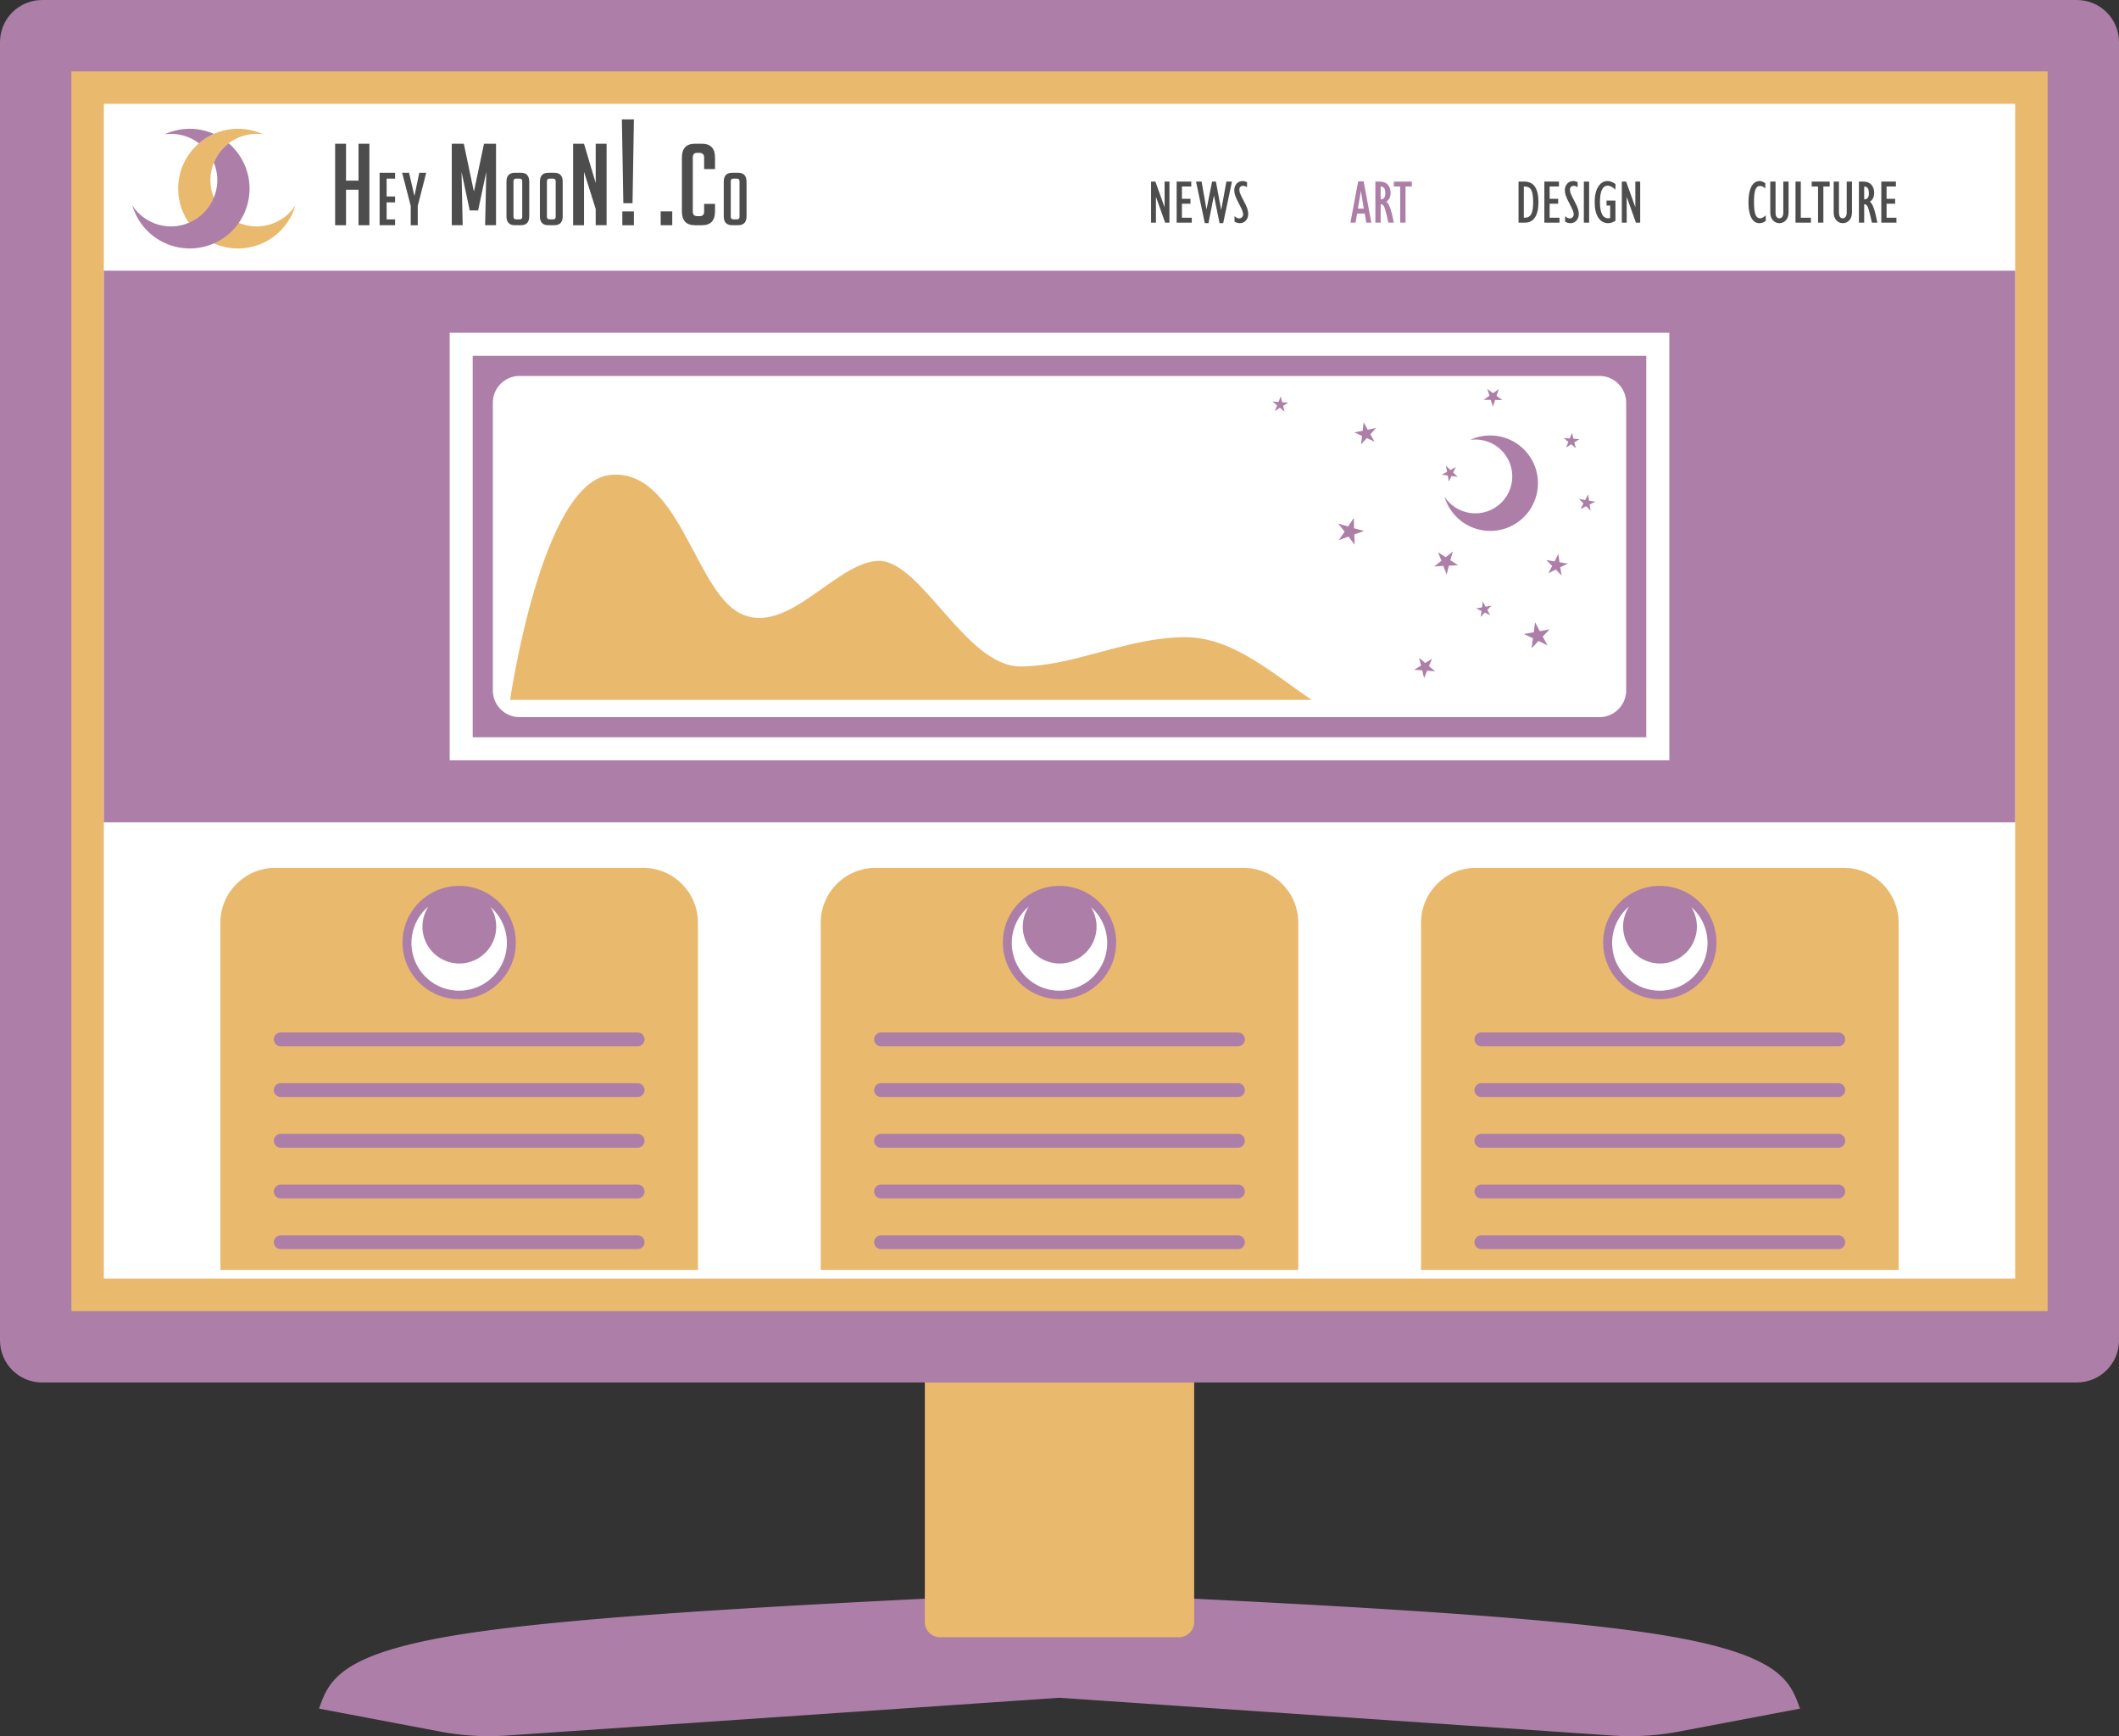 <?xml version="1.0" encoding="UTF-8" standalone="no"?>
<!-- Created with Inkscape (http://www.inkscape.org/) -->

<svg
   width="184.077mm"
   height="150.809mm"
   viewBox="0 0 184.077 150.809"
   version="1.1"
   id="svg1077"
   inkscape:version="1.1.1 (3bf5ae0d25, 2021-09-20)"
   sodipodi:docname="webdesign-icon.svg"
   xmlns:inkscape="http://www.inkscape.org/namespaces/inkscape"
   xmlns:sodipodi="http://sodipodi.sourceforge.net/DTD/sodipodi-0.dtd"
   xmlns:xlink="http://www.w3.org/1999/xlink"
   xmlns="http://www.w3.org/2000/svg"
   xmlns:svg="http://www.w3.org/2000/svg">
  <rect x="0" y="0" width="184.077" height="150.809" fill="#333333" stroke="none"/>
  <sodipodi:namedview
     id="namedview1079"
     pagecolor="#ffffff"
     bordercolor="#999999"
     borderopacity="1"
     inkscape:pageshadow="0"
     inkscape:pageopacity="0"
     inkscape:pagecheckerboard="0"
     inkscape:document-units="mm"
     showgrid="false"
     fit-margin-top="0"
     fit-margin-left="0"
     fit-margin-right="0"
     fit-margin-bottom="0"
     inkscape:zoom="0.66368547"
     inkscape:cx="787.27052"
     inkscape:cy="416.61301"
     inkscape:window-width="1920"
     inkscape:window-height="1002"
     inkscape:window-x="1912"
     inkscape:window-y="-8"
     inkscape:window-maximized="1"
     inkscape:current-layer="layer1" />
  <defs
     id="defs1074">
    <inkscape:path-effect
       effect="bspline"
       id="path-effect25499"
       is_visible="true"
       lpeversion="1"
       weight="33.333"
       steps="2"
       helper_size="0"
       apply_no_weight="true"
       apply_with_weight="true"
       only_selected="false" />
    <inkscape:path-effect
       effect="bspline"
       id="path-effect27298"
       is_visible="true"
       lpeversion="1"
       weight="33.333"
       steps="2"
       helper_size="0"
       apply_no_weight="true"
       apply_with_weight="true"
       only_selected="false" />
    <inkscape:path-effect
       effect="bspline"
       id="path-effect27304"
       is_visible="true"
       lpeversion="1"
       weight="33.333"
       steps="2"
       helper_size="0"
       apply_no_weight="true"
       apply_with_weight="true"
       only_selected="false" />
    <inkscape:path-effect
       effect="bspline"
       id="path-effect27310"
       is_visible="true"
       lpeversion="1"
       weight="33.333"
       steps="2"
       helper_size="0"
       apply_no_weight="true"
       apply_with_weight="true"
       only_selected="false" />
    <inkscape:path-effect
       effect="bspline"
       id="path-effect27316"
       is_visible="true"
       lpeversion="1"
       weight="33.333"
       steps="2"
       helper_size="0"
       apply_no_weight="true"
       apply_with_weight="true"
       only_selected="false" />
    <inkscape:path-effect
       effect="bspline"
       id="path-effect27425"
       is_visible="true"
       lpeversion="1"
       weight="33.333"
       steps="2"
       helper_size="0"
       apply_no_weight="true"
       apply_with_weight="true"
       only_selected="false" />
    <inkscape:path-effect
       effect="bspline"
       id="path-effect27429"
       is_visible="true"
       lpeversion="1"
       weight="33.333"
       steps="2"
       helper_size="0"
       apply_no_weight="true"
       apply_with_weight="true"
       only_selected="false" />
    <inkscape:path-effect
       effect="bspline"
       id="path-effect27433"
       is_visible="true"
       lpeversion="1"
       weight="33.333"
       steps="2"
       helper_size="0"
       apply_no_weight="true"
       apply_with_weight="true"
       only_selected="false" />
    <inkscape:path-effect
       effect="bspline"
       id="path-effect27437"
       is_visible="true"
       lpeversion="1"
       weight="33.333"
       steps="2"
       helper_size="0"
       apply_no_weight="true"
       apply_with_weight="true"
       only_selected="false" />
    <inkscape:path-effect
       effect="bspline"
       id="path-effect27441"
       is_visible="true"
       lpeversion="1"
       weight="33.333"
       steps="2"
       helper_size="0"
       apply_no_weight="true"
       apply_with_weight="true"
       only_selected="false" />
    <inkscape:path-effect
       effect="bspline"
       id="path-effect27457"
       is_visible="true"
       lpeversion="1"
       weight="33.333"
       steps="2"
       helper_size="0"
       apply_no_weight="true"
       apply_with_weight="true"
       only_selected="false" />
    <inkscape:path-effect
       effect="bspline"
       id="path-effect27461"
       is_visible="true"
       lpeversion="1"
       weight="33.333"
       steps="2"
       helper_size="0"
       apply_no_weight="true"
       apply_with_weight="true"
       only_selected="false" />
    <inkscape:path-effect
       effect="bspline"
       id="path-effect27465"
       is_visible="true"
       lpeversion="1"
       weight="33.333"
       steps="2"
       helper_size="0"
       apply_no_weight="true"
       apply_with_weight="true"
       only_selected="false" />
    <inkscape:path-effect
       effect="bspline"
       id="path-effect27469"
       is_visible="true"
       lpeversion="1"
       weight="33.333"
       steps="2"
       helper_size="0"
       apply_no_weight="true"
       apply_with_weight="true"
       only_selected="false" />
    <inkscape:path-effect
       effect="bspline"
       id="path-effect27473"
       is_visible="true"
       lpeversion="1"
       weight="33.333"
       steps="2"
       helper_size="0"
       apply_no_weight="true"
       apply_with_weight="true"
       only_selected="false" />
  </defs>
  <g
     inkscape:label="Ebene 1"
     inkscape:groupmode="layer"
     id="layer1"
     transform="translate(103.201,-38.213)">
    <g
       id="g100556"
       inkscape:label="anything else"
       transform="translate(35.491,-86.101)">
      <g
         id="g100467">
        <path
           id="path1442"
           style="vector-effect:non-scaling-stroke;fill:#ad7fa8;fill-opacity:1;fill-rule:evenodd;stroke:none;stroke-width:0.001;-inkscape-stroke:hairline;paint-order:stroke fill markers"
           d="m -47.447,262.584 0.001,0.075 c -20.324,0.962 -40.409,1.94 -50.987,3.589 -10.853,1.691 -11.699,4.088 -12.544,6.484 l 10.53,1.995 a 22.663,22.663 3.41 0 0 5.763,0.343 l 48.03,-3.281 48.03,3.281 a 22.663,22.663 176.59 0 0 5.763,-0.343 l 10.53,-1.995 c -0.846,-2.396 -1.691,-4.792 -12.544,-6.484 -10.577,-1.648 -30.663,-2.627 -50.987,-3.589 l 0.001,-0.075 c -0.265,0.013 -0.529,0.025 -0.794,0.038 -0.265,-0.013 -0.529,-0.025 -0.794,-0.038 z" />
        <rect
           style="font-variation-settings:normal;opacity:1;vector-effect:none;fill:none;fill-opacity:1;fill-rule:evenodd;stroke:none;stroke-width:0.5;stroke-linecap:butt;stroke-linejoin:miter;stroke-miterlimit:4;stroke-dasharray:none;stroke-dashoffset:0;stroke-opacity:1;stop-color:#000000;stop-opacity:1"
           id="rect873"
           width="184.077"
           height="120.087"
           x="-138.692"
           y="124.315"
           ry="3.665" />
        <path
           style="font-variation-settings:normal;opacity:1;vector-effect:none;fill:none;fill-opacity:1;fill-rule:evenodd;stroke:none;stroke-width:0.5;stroke-linecap:butt;stroke-linejoin:miter;stroke-miterlimit:4;stroke-dasharray:none;stroke-dashoffset:0;stroke-opacity:1;stop-color:#000000;stop-opacity:1"
           sodipodi:type="inkscape:offset"
           inkscape:radius="0"
           inkscape:original="M -135.02734 124.31445 C -137.05754 124.31445 -138.69141 125.95027 -138.69141 127.98047 L -138.69141 240.73633 C -138.69141 242.76652 -137.05754 244.40234 -135.02734 244.40234 L 41.720703 244.40234 C 43.7509 244.40234 45.384766 242.76652 45.384766 240.73633 L 45.384766 127.98047 C 45.384766 125.95027 43.7509 124.31445 41.720703 124.31445 L -135.02734 124.31445 z "
           xlink:href="#rect955"
           id="path957"
           inkscape:href="#rect955"
           d="m -135.027,124.314 c -2.03,0 -3.664,1.636 -3.664,3.666 v 112.756 c 0,2.03 1.634,3.666 3.664,3.666 H 41.721 c 2.03,0 3.664,-1.636 3.664,-3.666 V 127.98 c 0,-2.03 -1.634,-3.666 -3.664,-3.666 z" />
        <path
           id="rect955"
           style="opacity:1;vector-effect:none;fill:#ad7fa8;fill-opacity:1;fill-rule:evenodd;stroke:none;stroke-width:0.5;stop-color:#000000;stop-opacity:1"
           d="M -135.027,124.315 H 41.72 c 2.03,0 3.665,1.634 3.665,3.665 v 112.757 c 0,2.03 -1.634,3.665 -3.665,3.665 H -135.027 c -2.03,0 -3.665,-1.634 -3.665,-3.665 V 127.98 c 0,-2.03 1.634,-3.665 3.665,-3.665 z" />
        <path
           id="rect1179"
           style="opacity:1;vector-effect:none;fill:#e9b96e;fill-rule:evenodd;stroke-width:0.5;stop-color:#000000;stop-opacity:1"
           d="M -58.352,244.402 H -34.955 v 20.805 a 1.323,1.323 135 0 1 -1.323,1.323 H -57.029 a 1.323,1.323 45 0 1 -1.323,-1.323 z" />
        <path
           id="path978"
           style="opacity:1;vector-effect:none;fill:#e9b96e;fill-opacity:1;fill-rule:evenodd;stroke:none;stroke-width:0.5;stop-color:#000000;stop-opacity:1"
           d="M -132.49,130.516 V 238.201 H 39.184 V 130.516 Z" />
        <path
           id="path9400"
           style="opacity:1;vector-effect:none;fill:#ffffff;fill-opacity:1;fill-rule:evenodd;stroke-width:0.5;stop-color:#000000;stop-opacity:1"
           d="M -129.672,133.334 V 235.383 H 36.365 V 133.334 Z" />
        <g
           id="g10050"
           transform="translate(4.228,-0.529)"
           style="fill:#ffffff;fill-opacity:1;stroke:none">
          <path
             id="rect9628"
             style="opacity:1;vector-effect:none;fill:#e9b96e;fill-opacity:1;fill-rule:evenodd;stroke:none;stroke-width:0.454;stop-color:#000000;stop-opacity:1"
             d="m -119.012,200.229 h 31.959 c 2.63,0 4.763,2.132 4.763,4.763 v 30.164 H -123.774 v -30.164 c 0,-2.63 2.132,-4.763 4.763,-4.763 z"
             sodipodi:nodetypes="sssccss" />
          <path
             id="path10035"
             style="opacity:1;vector-effect:none;fill:#e9b96e;fill-opacity:1;fill-rule:evenodd;stroke:none;stroke-width:0.454;stop-color:#000000;stop-opacity:1"
             d="m -66.861,200.229 h 31.959 c 2.63,0 4.763,2.132 4.763,4.763 v 30.164 h -41.484 v -30.164 c 0,-2.63 2.132,-4.763 4.763,-4.763 z"
             sodipodi:nodetypes="sssccss" />
          <path
             id="path10041"
             style="opacity:1;vector-effect:none;fill:#e9b96e;fill-opacity:1;fill-rule:evenodd;stroke:none;stroke-width:0.454;stop-color:#000000;stop-opacity:1"
             d="m -14.711,200.229 h 31.959 c 2.63,0 4.763,2.132 4.763,4.763 v 30.164 h -41.484 v -30.164 c 0,-2.63 2.132,-4.763 4.763,-4.763 z"
             sodipodi:nodetypes="sssccss" />
        </g>
        <rect
           style="font-variation-settings:normal;opacity:1;vector-effect:none;fill:#ad7fa8;fill-opacity:1;fill-rule:evenodd;stroke:none;stroke-width:0.527;stroke-linecap:butt;stroke-linejoin:miter;stroke-miterlimit:4;stroke-dasharray:none;stroke-dashoffset:0;stroke-opacity:1;stop-color:#000000;stop-opacity:1"
           id="rect9524"
           width="166.037"
           height="47.922"
           x="-129.672"
           y="147.828" />
        <rect
           style="font-variation-settings:normal;fill:none;fill-opacity:1;fill-rule:evenodd;stroke:#ffffff;stroke-width:2;stroke-linecap:butt;stroke-linejoin:miter;stroke-miterlimit:4;stroke-dasharray:none;stroke-dashoffset:0;stroke-opacity:1;stop-color:#000000"
           id="rect16746"
           width="103.951"
           height="35.138"
           x="-98.629"
           y="154.22" />
        <path
           id="rect16828"
           style="vector-effect:none;fill:#ffffff;fill-rule:evenodd;stroke-width:0.481;stop-color:#000000"
           d="m -93.555,156.97 a 2.325,2.325 0 0 0 -2.324,2.324 v 24.99 a 2.325,2.325 0 0 0 2.324,2.324 H 0.248 a 2.325,2.325 0 0 0 2.324,-2.324 v -24.99 a 2.325,2.325 0 0 0 -2.324,-2.324 z" />
        <path
           id="path19623"
           style="fill:#ad7fa8;fill-opacity:1;fill-rule:evenodd;stroke:none;stroke-width:2.079;stroke-miterlimit:4;stroke-dasharray:none;stroke-opacity:1;paint-order:stroke fill markers"
           d="m -9.235,162.143 a 4.144,4.144 0 0 1 4.145,4.144 4.144,4.144 0 0 1 -4.145,4.145 4.144,4.144 0 0 1 -3.975,-2.979 3.205,3.205 0 0 0 2.681,1.451 3.205,3.205 0 0 0 3.205,-3.205 3.205,3.205 0 0 0 -3.205,-3.205 3.205,3.205 0 0 0 -0.446,0.031 4.144,4.144 0 0 1 1.74,-0.383 z" />
        <path
           id="path20657"
           style="fill:#e9b96e;fill-opacity:1;fill-rule:evenodd;stroke:none;stroke-width:2;stroke-miterlimit:4;stroke-dasharray:none;stroke-opacity:1;paint-order:stroke fill markers"
           d="m -85.697,165.573 c -5.956,0.616 -8.682,19.535 -8.682,19.535 h 69.636 c -3.459,-2.321 -6.864,-5.445 -10.991,-5.445 -5.016,0 -9.669,2.542 -14.331,2.542 -4.719,0 -8.603,-9.202 -12.291,-9.169 -3.688,0.033 -7.964,6.671 -12.084,4.531 -3.926,-2.04 -5.301,-12.611 -11.257,-11.994 z"
           sodipodi:nodetypes="zccssssz" />
        <path
           sodipodi:type="star"
           style="fill:#ad7fa8;fill-opacity:1;fill-rule:evenodd;stroke:none;stroke-width:4.535;stroke-linecap:round;stroke-miterlimit:4;stroke-dasharray:none;stroke-opacity:1;paint-order:stroke fill markers"
           id="path30830"
           inkscape:flatsided="false"
           sodipodi:sides="5"
           sodipodi:cx="-80.173195"
           sodipodi:cy="635.2594"
           sodipodi:r1="1.9391019"
           sodipodi:r2="0.7299788"
           sodipodi:arg1="0.26179939"
           sodipodi:arg2="0.89011792"
           inkscape:rounded="0"
           inkscape:randomized="0"
           transform="matrix(0.13,-0.442,0.442,0.13,-366.27,32.719)"
           inkscape:transform-center-x="-0.022451719"
           inkscape:transform-center-y="0.063690926"
           inkscape:spray-origin="#path28795"
           d="m -78.3,635.761 -1.414,0.065 -0.358,1.369 -0.499,-1.324 -1.413,0.083 1.105,-0.884 -0.515,-1.318 1.182,0.778 1.094,-0.897 -0.375,1.365 z" />
        <path
           sodipodi:type="star"
           style="fill:#ad7fa8;fill-opacity:1;fill-rule:evenodd;stroke:none;stroke-width:4.535;stroke-linecap:round;stroke-miterlimit:4;stroke-dasharray:none;stroke-opacity:1;paint-order:stroke fill markers"
           id="path31636"
           inkscape:flatsided="false"
           sodipodi:sides="5"
           sodipodi:cx="-80.173195"
           sodipodi:cy="635.2594"
           sodipodi:r1="1.9391019"
           sodipodi:r2="0.7299788"
           sodipodi:arg1="0.26179939"
           sodipodi:arg2="0.89011792"
           inkscape:rounded="0"
           inkscape:randomized="0"
           transform="matrix(0.112,-0.479,0.479,0.112,-286.875,60.674)"
           inkscape:transform-center-x="-0.040458012"
           inkscape:transform-center-y="0.051766457"
           inkscape:spray-origin="#path28795"
           d="m -78.3,635.761 -1.414,0.065 -0.358,1.369 -0.499,-1.324 -1.413,0.083 1.105,-0.884 -0.515,-1.318 1.182,0.778 1.094,-0.897 -0.375,1.365 z" />
        <path
           sodipodi:type="star"
           style="fill:#ad7fa8;fill-opacity:1;fill-rule:evenodd;stroke:none;stroke-width:4.535;stroke-linecap:round;stroke-miterlimit:4;stroke-dasharray:none;stroke-opacity:1;paint-order:stroke fill markers"
           id="path31638"
           inkscape:flatsided="false"
           sodipodi:sides="5"
           sodipodi:cx="-80.173195"
           sodipodi:cy="635.2594"
           sodipodi:r1="1.9391019"
           sodipodi:r2="0.7299788"
           sodipodi:arg1="0.26179939"
           sodipodi:arg2="0.89011792"
           inkscape:rounded="0"
           inkscape:randomized="0"
           transform="matrix(0.528,0.027,-0.027,0.528,73.252,-176.201)"
           inkscape:transform-center-x="-0.00063713598"
           inkscape:transform-center-y="0.097247869"
           inkscape:spray-origin="#path28795"
           d="m -78.3,635.761 -1.414,0.065 -0.358,1.369 -0.499,-1.324 -1.413,0.083 1.105,-0.884 -0.515,-1.318 1.182,0.778 1.094,-0.897 -0.375,1.365 z" />
        <path
           sodipodi:type="star"
           style="fill:#ad7fa8;fill-opacity:1;fill-rule:evenodd;stroke:none;stroke-width:4.535;stroke-linecap:round;stroke-miterlimit:4;stroke-dasharray:none;stroke-opacity:1;paint-order:stroke fill markers"
           id="path31646"
           inkscape:flatsided="false"
           sodipodi:sides="5"
           sodipodi:cx="-80.173195"
           sodipodi:cy="635.2594"
           sodipodi:r1="1.9391019"
           sodipodi:r2="0.7299788"
           sodipodi:arg1="0.26179939"
           sodipodi:arg2="0.89011792"
           inkscape:rounded="0"
           inkscape:randomized="0"
           transform="matrix(0.476,-0.239,0.239,0.476,-97.306,-150.157)"
           inkscape:transform-center-x="-0.0352036"
           inkscape:transform-center-y="-0.064532818"
           inkscape:spray-origin="#path28795"
           d="m -78.3,635.761 -1.414,0.065 -0.358,1.369 -0.499,-1.324 -1.413,0.083 1.105,-0.884 -0.515,-1.318 1.182,0.778 1.094,-0.897 -0.375,1.365 z" />
        <path
           sodipodi:type="star"
           style="fill:#ad7fa8;fill-opacity:1;fill-rule:evenodd;stroke:none;stroke-width:4.535;stroke-linecap:round;stroke-miterlimit:4;stroke-dasharray:none;stroke-opacity:1;paint-order:stroke fill markers"
           id="path31666"
           inkscape:flatsided="false"
           sodipodi:sides="5"
           sodipodi:cx="-80.173195"
           sodipodi:cy="635.2594"
           sodipodi:r1="1.9391019"
           sodipodi:r2="0.7299788"
           sodipodi:arg1="0.26179939"
           sodipodi:arg2="0.89011792"
           inkscape:rounded="0"
           inkscape:randomized="0"
           transform="matrix(0.402,-0.438,0.438,0.402,-237.211,-123.802)"
           inkscape:transform-center-x="0.088956441"
           inkscape:transform-center-y="-0.022032042"
           inkscape:spray-origin="#path28795"
           d="m -78.3,635.761 -1.414,0.065 -0.358,1.369 -0.499,-1.324 -1.413,0.083 1.105,-0.884 -0.515,-1.318 1.182,0.778 1.094,-0.897 -0.375,1.365 z" />
      </g>
      <g
         id="g100444">
        <g
           id="g40601">
          <circle
             style="fill:#ad7fa8;fill-opacity:1;fill-rule:evenodd;stroke:none;stroke-width:2.16;stroke-linecap:round;stroke-linejoin:round;stroke-miterlimit:4;stroke-dasharray:none;stroke-opacity:1;paint-order:stroke fill markers"
             id="path37195"
             cx="-98.804"
             cy="206.185"
             r="4.922" />
          <path
             id="path35389"
             style="fill:#ffffff;fill-opacity:1;fill-rule:evenodd;stroke:none;stroke-width:1;stroke-linecap:round;stroke-linejoin:round;stroke-miterlimit:4;stroke-dasharray:none;stroke-opacity:1;paint-order:stroke fill markers"
             d="m -95.013,204.55 a 4.144,4.144 0 0 1 -2.116,5.466 4.144,4.144 0 0 1 -5.466,-2.116 4.144,4.144 0 0 1 1.119,-4.84 3.205,3.205 0 0 0 -0.244,3.038 3.205,3.205 0 0 0 4.226,1.636 3.205,3.205 0 0 0 1.636,-4.226 3.205,3.205 0 0 0 -0.209,-0.395 4.144,4.144 0 0 1 1.054,1.437 z" />
        </g>
        <g
           id="g27409">
          <path
             style="fill:none;fill-opacity:1;fill-rule:evenodd;stroke:#ad7fa8;stroke-width:1.2;stroke-linecap:round;stroke-miterlimit:4;stroke-dasharray:none;stroke-opacity:1;paint-order:stroke fill markers"
             d="m -114.308,214.598 c 10.336,0 20.672,0 31.008,0"
             id="path25497"
             inkscape:path-effect="#path-effect25499"
             inkscape:original-d="m -114.30778,214.59767 c 10.33636,2.6e-4 20.672457,2.6e-4 31.008291,0" />
          <path
             style="fill:none;fill-opacity:1;fill-rule:evenodd;stroke:#ad7fa8;stroke-width:1.2;stroke-linecap:round;stroke-miterlimit:4;stroke-dasharray:none;stroke-opacity:1;paint-order:stroke fill markers"
             d="m -114.308,219.003 c 10.336,0 20.672,0 31.008,0"
             id="path27294"
             inkscape:path-effect="#path-effect27298"
             inkscape:original-d="m -114.30778,219.00264 c 10.33636,2.6e-4 20.672457,2.6e-4 31.008291,0" />
          <path
             style="fill:none;fill-opacity:1;fill-rule:evenodd;stroke:#ad7fa8;stroke-width:1.2;stroke-linecap:round;stroke-miterlimit:4;stroke-dasharray:none;stroke-opacity:1;paint-order:stroke fill markers"
             d="m -114.308,223.408 c 10.336,0 20.672,0 31.008,0"
             id="path27300"
             inkscape:path-effect="#path-effect27304"
             inkscape:original-d="m -114.30778,223.4076 c 10.33636,2.6e-4 20.672457,2.6e-4 31.008291,0" />
          <path
             style="fill:none;fill-opacity:1;fill-rule:evenodd;stroke:#ad7fa8;stroke-width:1.2;stroke-linecap:round;stroke-miterlimit:4;stroke-dasharray:none;stroke-opacity:1;paint-order:stroke fill markers"
             d="m -114.308,227.813 c 10.336,0 20.672,0 31.008,0"
             id="path27306"
             inkscape:path-effect="#path-effect27310"
             inkscape:original-d="m -114.30778,227.81256 c 10.33636,2.6e-4 20.672457,2.6e-4 31.008291,0" />
          <path
             style="fill:none;fill-opacity:1;fill-rule:evenodd;stroke:#ad7fa8;stroke-width:1.2;stroke-linecap:round;stroke-miterlimit:4;stroke-dasharray:none;stroke-opacity:1;paint-order:stroke fill markers"
             d="m -114.308,232.218 c 10.336,0 20.672,0 31.008,0"
             id="path27312"
             inkscape:path-effect="#path-effect27316"
             inkscape:original-d="m -114.30778,232.21753 c 10.33636,2.6e-4 20.672457,2.6e-4 31.008291,0" />
        </g>
        <g
           id="g27421"
           transform="translate(52.15)">
          <path
             style="fill:none;fill-opacity:1;fill-rule:evenodd;stroke:#ad7fa8;stroke-width:1.2;stroke-linecap:round;stroke-miterlimit:4;stroke-dasharray:none;stroke-opacity:1;paint-order:stroke fill markers"
             d="m -114.308,214.598 c 10.336,0 20.672,0 31.008,0"
             id="path27411"
             inkscape:path-effect="#path-effect27425"
             inkscape:original-d="m -114.30778,214.59767 c 10.33636,2.6e-4 20.672457,2.6e-4 31.008291,0" />
          <path
             style="fill:none;fill-opacity:1;fill-rule:evenodd;stroke:#ad7fa8;stroke-width:1.2;stroke-linecap:round;stroke-miterlimit:4;stroke-dasharray:none;stroke-opacity:1;paint-order:stroke fill markers"
             d="m -114.308,219.003 c 10.336,0 20.672,0 31.008,0"
             id="path27413"
             inkscape:path-effect="#path-effect27429"
             inkscape:original-d="m -114.30778,219.00264 c 10.33636,2.6e-4 20.672457,2.6e-4 31.008291,0" />
          <path
             style="fill:none;fill-opacity:1;fill-rule:evenodd;stroke:#ad7fa8;stroke-width:1.2;stroke-linecap:round;stroke-miterlimit:4;stroke-dasharray:none;stroke-opacity:1;paint-order:stroke fill markers"
             d="m -114.308,223.408 c 10.336,0 20.672,0 31.008,0"
             id="path27415"
             inkscape:path-effect="#path-effect27433"
             inkscape:original-d="m -114.30778,223.4076 c 10.33636,2.6e-4 20.672457,2.6e-4 31.008291,0" />
          <path
             style="fill:none;fill-opacity:1;fill-rule:evenodd;stroke:#ad7fa8;stroke-width:1.2;stroke-linecap:round;stroke-miterlimit:4;stroke-dasharray:none;stroke-opacity:1;paint-order:stroke fill markers"
             d="m -114.308,227.813 c 10.336,0 20.672,0 31.008,0"
             id="path27417"
             inkscape:path-effect="#path-effect27437"
             inkscape:original-d="m -114.30778,227.81256 c 10.33636,2.6e-4 20.672457,2.6e-4 31.008291,0" />
          <path
             style="fill:none;fill-opacity:1;fill-rule:evenodd;stroke:#ad7fa8;stroke-width:1.2;stroke-linecap:round;stroke-miterlimit:4;stroke-dasharray:none;stroke-opacity:1;paint-order:stroke fill markers"
             d="m -114.308,232.218 c 10.336,0 20.672,0 31.008,0"
             id="path27419"
             inkscape:path-effect="#path-effect27441"
             inkscape:original-d="m -114.30778,232.21753 c 10.33636,2.6e-4 20.672457,2.6e-4 31.008291,0" />
        </g>
        <g
           id="g27453"
           transform="translate(104.301)">
          <path
             style="fill:none;fill-opacity:1;fill-rule:evenodd;stroke:#ad7fa8;stroke-width:1.2;stroke-linecap:round;stroke-miterlimit:4;stroke-dasharray:none;stroke-opacity:1;paint-order:stroke fill markers"
             d="m -114.308,214.598 c 10.336,0 20.672,0 31.008,0"
             id="path27443"
             inkscape:path-effect="#path-effect27457"
             inkscape:original-d="m -114.30778,214.59767 c 10.33636,2.6e-4 20.672457,2.6e-4 31.008291,0" />
          <path
             style="fill:none;fill-opacity:1;fill-rule:evenodd;stroke:#ad7fa8;stroke-width:1.2;stroke-linecap:round;stroke-miterlimit:4;stroke-dasharray:none;stroke-opacity:1;paint-order:stroke fill markers"
             d="m -114.308,219.003 c 10.336,0 20.672,0 31.008,0"
             id="path27445"
             inkscape:path-effect="#path-effect27461"
             inkscape:original-d="m -114.30778,219.00264 c 10.33636,2.6e-4 20.672457,2.6e-4 31.008291,0" />
          <path
             style="fill:none;fill-opacity:1;fill-rule:evenodd;stroke:#ad7fa8;stroke-width:1.2;stroke-linecap:round;stroke-miterlimit:4;stroke-dasharray:none;stroke-opacity:1;paint-order:stroke fill markers"
             d="m -114.308,223.408 c 10.336,0 20.672,0 31.008,0"
             id="path27447"
             inkscape:path-effect="#path-effect27465"
             inkscape:original-d="m -114.30778,223.4076 c 10.33636,2.6e-4 20.672457,2.6e-4 31.008291,0" />
          <path
             style="fill:none;fill-opacity:1;fill-rule:evenodd;stroke:#ad7fa8;stroke-width:1.2;stroke-linecap:round;stroke-miterlimit:4;stroke-dasharray:none;stroke-opacity:1;paint-order:stroke fill markers"
             d="m -114.308,227.813 c 10.336,0 20.672,0 31.008,0"
             id="path27449"
             inkscape:path-effect="#path-effect27469"
             inkscape:original-d="m -114.30778,227.81256 c 10.33636,2.6e-4 20.672457,2.6e-4 31.008291,0" />
          <path
             style="fill:none;fill-opacity:1;fill-rule:evenodd;stroke:#ad7fa8;stroke-width:1.2;stroke-linecap:round;stroke-miterlimit:4;stroke-dasharray:none;stroke-opacity:1;paint-order:stroke fill markers"
             d="m -114.308,232.218 c 10.336,0 20.672,0 31.008,0"
             id="path27451"
             inkscape:path-effect="#path-effect27473"
             inkscape:original-d="m -114.30778,232.21753 c 10.33636,2.6e-4 20.672457,2.6e-4 31.008291,0" />
        </g>
        <g
           id="g40607"
           transform="translate(52.15)">
          <circle
             style="fill:#ad7fa8;fill-opacity:1;fill-rule:evenodd;stroke:none;stroke-width:2.16;stroke-linecap:round;stroke-linejoin:round;stroke-miterlimit:4;stroke-dasharray:none;stroke-opacity:1;paint-order:stroke fill markers"
             id="circle40603"
             cx="-98.804"
             cy="206.185"
             r="4.922" />
          <path
             id="path40605"
             style="fill:#ffffff;fill-opacity:1;fill-rule:evenodd;stroke:none;stroke-width:1;stroke-linecap:round;stroke-linejoin:round;stroke-miterlimit:4;stroke-dasharray:none;stroke-opacity:1;paint-order:stroke fill markers"
             d="m -95.013,204.55 a 4.144,4.144 0 0 1 -2.116,5.466 4.144,4.144 0 0 1 -5.466,-2.116 4.144,4.144 0 0 1 1.119,-4.84 3.205,3.205 0 0 0 -0.244,3.038 3.205,3.205 0 0 0 4.226,1.636 3.205,3.205 0 0 0 1.636,-4.226 3.205,3.205 0 0 0 -0.209,-0.395 4.144,4.144 0 0 1 1.054,1.437 z" />
        </g>
        <g
           id="g40613"
           transform="translate(104.301)">
          <circle
             style="fill:#ad7fa8;fill-opacity:1;fill-rule:evenodd;stroke:none;stroke-width:2.16;stroke-linecap:round;stroke-linejoin:round;stroke-miterlimit:4;stroke-dasharray:none;stroke-opacity:1;paint-order:stroke fill markers"
             id="circle40609"
             cx="-98.804"
             cy="206.185"
             r="4.922" />
          <path
             id="path40611"
             style="fill:#ffffff;fill-opacity:1;fill-rule:evenodd;stroke:none;stroke-width:1;stroke-linecap:round;stroke-linejoin:round;stroke-miterlimit:4;stroke-dasharray:none;stroke-opacity:1;paint-order:stroke fill markers"
             d="m -95.013,204.55 a 4.144,4.144 0 0 1 -2.116,5.466 4.144,4.144 0 0 1 -5.466,-2.116 4.144,4.144 0 0 1 1.119,-4.84 3.205,3.205 0 0 0 -0.244,3.038 3.205,3.205 0 0 0 4.226,1.636 3.205,3.205 0 0 0 1.636,-4.226 3.205,3.205 0 0 0 -0.209,-0.395 4.144,4.144 0 0 1 1.054,1.437 z" />
        </g>
        <g
           id="g65401"
           transform="matrix(1.254,0,0,1.254,79.818,-43.715)">
          <path
             id="path40727"
             style="fill:#e9b96e;fill-opacity:1;fill-rule:evenodd;stroke:none;stroke-width:2.079;stroke-miterlimit:4;stroke-dasharray:none;stroke-opacity:1;paint-order:stroke fill markers"
             d="m -157.762,142.916 a 4.144,4.144 0 0 0 -4.145,4.144 4.144,4.144 0 0 0 4.145,4.145 4.144,4.144 0 0 0 3.975,-2.979 3.205,3.205 0 0 1 -2.681,1.451 3.205,3.205 0 0 1 -3.205,-3.205 3.205,3.205 0 0 1 3.205,-3.205 3.205,3.205 0 0 1 0.446,0.031 4.144,4.144 0 0 0 -1.74,-0.383 z" />
          <path
             id="path19623-6"
             style="fill:#ad7fa8;fill-opacity:1;fill-rule:evenodd;stroke:none;stroke-width:2.079;stroke-miterlimit:4;stroke-dasharray:none;stroke-opacity:1;paint-order:stroke fill markers"
             d="m -158.404,143.922 a 3.205,3.205 0 0 0 -0.124,0.095 3.205,3.205 0 0 0 -0.206,0.189 3.205,3.205 0 0 0 -0.189,0.206 3.205,3.205 0 0 0 -0.171,0.222 3.205,3.205 0 0 0 -0.15,0.236 3.205,3.205 0 0 0 -0.129,0.248 3.205,3.205 0 0 0 -0.062,0.151 3.205,3.205 0 0 1 0.238,1.203 3.205,3.205 0 0 1 -0.238,1.204 3.205,3.205 0 0 1 -1.73,1.75 3.205,3.205 0 0 1 -1.237,0.252 3.205,3.205 0 0 1 -2.68,-1.452 4.144,4.144 0 0 0 3.975,2.979 4.144,4.144 0 0 0 1.675,-0.354 4.144,4.144 0 0 0 1.728,-1.425 4.144,4.144 0 0 0 0.741,-2.366 4.144,4.144 0 0 0 -1.441,-3.138 z" />
          <path
             id="path43313"
             style="fill:#ad7fa8;fill-opacity:1;fill-rule:evenodd;stroke:none;stroke-width:2.079;stroke-miterlimit:4;stroke-dasharray:none;stroke-opacity:1;paint-order:stroke fill markers"
             d="m -161.107,142.916 a 4.144,4.144 0 0 0 -1.74,0.383 3.205,3.205 0 0 1 0.446,-0.031 3.205,3.205 0 0 1 1.936,0.655 4.144,4.144 0 0 1 0.119,-0.102 4.144,4.144 0 0 1 0.25,-0.184 4.144,4.144 0 0 1 0.263,-0.165 4.144,4.144 0 0 1 0.274,-0.145 4.144,4.144 0 0 1 0.126,-0.055 4.144,4.144 0 0 0 -1.672,-0.356 z" />
        </g>
        <g
           aria-label="HEY MOON! .Co"
           transform="matrix(0.154,0,0,0.154,-51.884,55.962)"
           id="text68321"
           style="font-size:64px;line-height:100%;font-family:'Times New Roman';-inkscape-font-specification:'Times New Roman, ';font-variant-ligatures:no-common-ligatures;letter-spacing:0px;word-spacing:0px;white-space:pre;shape-inside:url(#rect68323);fill:#4d4d4d;fill-opacity:1;stroke:none;stroke-width:1px">
          <path
             d="M -361.46,570.882 V 550.85 h -7.04 v 20.032 h -6.144 V 524.93 h 6.144 v 20.8 h 7.04 v -20.8 h 6.144 v 45.952 z"
             style="font-family:BigNoodleToo;-inkscape-font-specification:BigNoodleToo;fill:#4d4d4d;fill-opacity:1;stroke:none"
             id="path87446" />
          <path
             d="m -349.556,570.882 v -29.591 h 8.737 v 3.297 h -4.781 v 10.097 h 4.781 v 3.297 h -4.781 v 9.603 h 4.781 v 3.297 z"
             style="font-family:BigNoodleToo;-inkscape-font-specification:BigNoodleToo;fill:#4d4d4d;fill-opacity:1;stroke:none;stroke-width:0.644px"
             id="path87448" />
          <path
             d="m -329.853,554.149 2.679,-12.859 h 3.915 l -4.781,18.711 V 570.882 h -3.956 v -10.88 l -4.863,-18.711 h 3.915 l 2.967,12.859 z"
             style="font-family:BigNoodleToo;-inkscape-font-specification:BigNoodleToo;fill:#4d4d4d;fill-opacity:1;stroke:none;stroke-width:0.644px"
             id="path87450" />
          <path
             d="m -296.363,551.938 5.696,-27.008 h 6.784 v 45.952 h -6.144 l 0.64,-30.08 -4.608,21.76 h -4.736 l -4.608,-21.76 0.64,30.08 h -6.144 V 524.93 h 6.784 z"
             style="font-family:BigNoodleToo;-inkscape-font-specification:BigNoodleToo;fill:#4d4d4d;fill-opacity:1;stroke:none"
             id="path87452" />
          <path
             d="m -270.458,567.585 q 1.36,0 1.36,-1.525 v -19.947 q 0,-1.525 -1.566,-1.525 h -1.855 q -1.525,0 -1.525,1.525 v 19.947 q 0,1.525 1.566,1.525 z m -2.761,3.297 q -4.781,0 -4.781,-5.028 v -19.494 q 0,-5.069 4.74,-5.069 h 3.379 q 4.74,0 4.74,5.069 v 19.494 q 0,5.028 -4.781,5.028 z"
             style="font-size:64px;line-height:100%;font-family:BigNoodleToo;-inkscape-font-specification:BigNoodleToo;font-variant-ligatures:no-common-ligatures;letter-spacing:0px;word-spacing:0px;white-space:pre;shape-inside:url(#rect68323);fill:#4d4d4d;fill-opacity:1;stroke:none;stroke-width:0.644px"
             id="path87466-2" />
          <path
             d="m -251.593,567.585 q 1.36,0 1.36,-1.525 v -19.947 q 0,-1.525 -1.566,-1.525 h -1.855 q -1.525,0 -1.525,1.525 v 19.947 q 0,1.525 1.566,1.525 z m -2.761,3.297 q -4.781,0 -4.781,-5.028 v -19.494 q 0,-5.069 4.74,-5.069 h 3.379 q 4.74,0 4.74,5.069 v 19.494 q 0,5.028 -4.781,5.028 z"
             style="font-size:64px;line-height:100%;font-family:BigNoodleToo;-inkscape-font-specification:BigNoodleToo;font-variant-ligatures:no-common-ligatures;letter-spacing:0px;word-spacing:0px;white-space:pre;shape-inside:url(#rect68323);fill:#4d4d4d;fill-opacity:1;stroke:none;stroke-width:0.644px"
             id="path87466-1" />
          <path
             d="m -227.657,524.93 h 6.144 v 45.952 h -6.144 v -9.152 l -6.592,-20.928 v 30.08 h -6.144 V 524.93 h 6.144 l 6.592,22.208 z"
             style="font-family:BigNoodleToo;-inkscape-font-specification:BigNoodleToo;fill:#4d4d4d;fill-opacity:1;stroke:none"
             id="path87458" />
          <path
             d="m -206.114,563.074 v 7.808 h -6.528 v -7.808 z m 0,-51.87 -0.768,47.262 h -5.184 l -0.832,-47.262 z"
             style="font-family:BigNoodleToo;-inkscape-font-specification:BigNoodleToo;fill:#4d4d4d;fill-opacity:1;stroke:none"
             id="path87460"
             sodipodi:nodetypes="cccccccccc" />
          <path
             d="m -184.482,563.074 v 7.808 h -6.528 v -7.808 z"
             style="font-family:BigNoodleToo;-inkscape-font-specification:BigNoodleToo;fill:#4d4d4d;fill-opacity:1;stroke:none"
             id="path87462" />
          <path
             d="m -160.354,558.85 v 4.224 q 0,7.808 -7.36,7.808 h -3.968 q -7.36,0 -7.36,-7.808 v -30.336 q 0,-7.808 7.36,-7.808 h 3.968 q 7.36,0 7.36,7.808 v 6.464 h -6.144 v -6.464 q 0,-2.688 -2.752,-2.688 h -1.216 q -2.432,0 -2.432,2.688 v 30.336 q 0,2.688 2.432,2.688 h 1.536 q 2.432,0 2.432,-2.688 v -4.224 z"
             style="font-family:BigNoodleToo;-inkscape-font-specification:BigNoodleToo;fill:#4d4d4d;fill-opacity:1;stroke:none"
             id="path87464" />
          <path
             d="m -147.889,567.585 q 1.36,0 1.36,-1.525 v -19.947 q 0,-1.525 -1.566,-1.525 h -1.855 q -1.525,0 -1.525,1.525 v 19.947 q 0,1.525 1.566,1.525 z m -2.761,3.297 q -4.781,0 -4.781,-5.028 v -19.494 q 0,-5.069 4.74,-5.069 h 3.379 q 4.74,0 4.74,5.069 v 19.494 q 0,5.028 -4.781,5.028 z"
             style="font-family:BigNoodleToo;-inkscape-font-specification:BigNoodleToo;fill:#4d4d4d;fill-opacity:1;stroke:none;stroke-width:0.644px"
             id="path87466" />
        </g>
        <g
           aria-label="NEWS ART DESIGN CULTURE"
           transform="matrix(0.364,0,0,0.364,15.009,-44.519)"
           id="text90527"
           style="font-size:14.667px;line-height:125%;font-family:'Times New Roman';-inkscape-font-specification:'Times New Roman, ';font-variant-ligatures:no-common-ligatures;letter-spacing:0px;word-spacing:19.614px;white-space:pre;shape-inside:url(#rect90529);fill:none;stroke:#000000;stroke-width:1px">
          <path
             d="m -147.548,516.958 v -9.797 h 1.024 l 2.17,6.044 h 0.029 v -6.044 h 1.16 v 9.797 h -1.024 l -2.17,-6.102 h -0.029 v 6.102 z"
             style="font-family:'Gill Sans MT Condensed';-inkscape-font-specification:'Gill Sans MT Condensed, ';fill:#4d4d4d;stroke:none"
             id="path95244" />
          <path
             d="m -141.446,516.958 v -9.797 h 3.488 v 1.174 h -2.227 v 2.929 h 2.041 v 1.174 h -2.041 v 3.344 h 2.349 v 1.174 z"
             style="font-family:'Gill Sans MT Condensed';-inkscape-font-specification:'Gill Sans MT Condensed, ';fill:#4d4d4d;stroke:none"
             id="path95246" />
          <path
             d="m -134.721,517.087 -2.098,-9.926 h 1.325 l 1.16,6.581 h 0.029 l 1.318,-6.581 h 0.91 l 1.246,6.732 h 0.029 l 1.232,-6.732 h 1.325 l -2.098,9.926 h -0.867 l -1.325,-6.553 h -0.029 l -1.289,6.553 z"
             style="font-family:'Gill Sans MT Condensed';-inkscape-font-specification:'Gill Sans MT Condensed, ';fill:#4d4d4d;stroke:none"
             id="path95248" />
          <path
             d="m -127.631,516.707 v -1.303 q 0.566,0.544 1.096,0.544 0.394,0 0.673,-0.279 0.279,-0.279 0.279,-0.673 0,-0.337 -0.158,-0.816 -0.158,-0.48 -0.852,-1.769 -0.688,-1.296 -0.895,-1.962 -0.208,-0.666 -0.208,-1.174 0,-0.988 0.559,-1.611 0.566,-0.63 1.439,-0.63 0.494,0 1.053,0.258 v 1.189 q -0.516,-0.308 -0.881,-0.308 -0.952,0 -0.952,0.938 0,0.344 0.158,0.831 0.165,0.48 0.852,1.762 0.695,1.275 0.895,1.948 0.208,0.666 0.208,1.182 0,1.003 -0.566,1.633 -0.559,0.623 -1.454,0.623 -0.645,0 -1.246,-0.38 z"
             style="font-family:'Gill Sans MT Condensed';-inkscape-font-specification:'Gill Sans MT Condensed, ';fill:#4d4d4d;stroke:none"
             id="path95250" />
          <path
             d="m -99.975,516.958 1.848,-9.854 h 1.311 l 1.833,9.854 h -1.217 L -96.552,514.788 h -1.819 l -0.387,2.17 z m 1.79,-3.344 h 1.411 l -0.688,-4.104 h -0.036 z"
             style="font-family:'Gill Sans MT Condensed';-inkscape-font-specification:'Gill Sans MT Condensed, ';fill:#ad7fa8;fill-opacity:1;stroke:none"
             id="path95252" />
          <path
             d="m -94.017,516.958 v -9.797 h 1.053 q 1.26,0 1.919,0.745 0.666,0.738 0.666,1.969 0,1.396 -1.017,2.098 0.788,0.559 1.339,2.972 l 0.451,2.012 h -1.318 l -0.38,-1.69 q -0.408,-1.776 -0.709,-2.256 -0.301,-0.487 -0.745,-0.437 v 4.383 z m 1.26,-5.557 h 0.057 q 1.06,0 1.06,-1.482 0,-1.576 -1.117,-1.583 z"
             style="font-family:'Gill Sans MT Condensed';-inkscape-font-specification:'Gill Sans MT Condensed, ';fill:#ad7fa8;fill-opacity:1;stroke:none"
             id="path95254" />
          <path
             d="m -88.094,516.958 v -8.622 h -1.511 v -1.174 h 4.283 v 1.174 h -1.504 v 8.622 z"
             style="font-family:'Gill Sans MT Condensed';-inkscape-font-specification:'Gill Sans MT Condensed, ';fill:#ad7fa8;fill-opacity:1;stroke:none"
             id="path95256" />
          <path
             d="m -59.851,516.958 v -9.797 h 1.389 q 3.359,0 3.359,4.884 0,2.442 -0.838,3.681 -0.831,1.232 -2.342,1.232 z m 1.26,-1.174 h 0.186 q 1.117,0 1.576,-0.852 0.465,-0.859 0.465,-2.829 0,-2.055 -0.437,-2.908 -0.437,-0.859 -1.576,-0.859 h -0.215 z"
             style="font-family:'Gill Sans MT Condensed';-inkscape-font-specification:'Gill Sans MT Condensed, ';fill:#4d4d4d;stroke:none"
             id="path95258" />
          <path
             d="m -53.692,516.958 v -9.797 h 3.488 v 1.174 h -2.227 v 2.929 h 2.041 v 1.174 h -2.041 v 3.344 h 2.349 v 1.174 z"
             style="font-family:'Gill Sans MT Condensed';-inkscape-font-specification:'Gill Sans MT Condensed, ';fill:#4d4d4d;stroke:none"
             id="path95260" />
          <path
             d="m -48.736,516.707 v -1.303 q 0.566,0.544 1.096,0.544 0.394,0 0.673,-0.279 0.279,-0.279 0.279,-0.673 0,-0.337 -0.158,-0.816 -0.158,-0.48 -0.852,-1.769 -0.688,-1.296 -0.895,-1.962 -0.208,-0.666 -0.208,-1.174 0,-0.988 0.559,-1.611 0.566,-0.63 1.439,-0.63 0.494,0 1.053,0.258 v 1.189 q -0.516,-0.308 -0.881,-0.308 -0.952,0 -0.952,0.938 0,0.344 0.158,0.831 0.165,0.48 0.852,1.762 0.695,1.275 0.895,1.948 0.208,0.666 0.208,1.182 0,1.003 -0.566,1.633 -0.559,0.623 -1.454,0.623 -0.645,0 -1.246,-0.38 z"
             style="font-family:'Gill Sans MT Condensed';-inkscape-font-specification:'Gill Sans MT Condensed, ';fill:#4d4d4d;stroke:none"
             id="path95262" />
          <path
             d="m -44.267,516.958 v -9.797 h 1.26 v 9.797 z"
             style="font-family:'Gill Sans MT Condensed';-inkscape-font-specification:'Gill Sans MT Condensed, ';fill:#4d4d4d;stroke:none"
             id="path95264" />
          <path
             d="m -36.726,511.694 v 4.813 q -0.888,0.58 -1.733,0.58 -1.49,0 -2.356,-1.325 -0.867,-1.325 -0.867,-3.688 0,-2.327 0.838,-3.681 0.838,-1.361 2.242,-1.361 0.845,0 1.876,0.702 v 1.346 q -1.053,-0.952 -1.819,-0.952 -1.876,0 -1.876,3.946 0,3.846 1.991,3.846 0.165,0 0.444,-0.05 v -3.001 h -0.867 v -1.174 z"
             style="font-family:'Gill Sans MT Condensed';-inkscape-font-specification:'Gill Sans MT Condensed, ';fill:#4d4d4d;stroke:none"
             id="path95266" />
          <path
             d="m -35.201,516.958 v -9.797 h 1.024 l 2.17,6.044 h 0.029 v -6.044 h 1.16 v 9.797 h -1.024 l -2.17,-6.102 h -0.029 v 6.102 z"
             style="font-family:'Gill Sans MT Condensed';-inkscape-font-specification:'Gill Sans MT Condensed, ';fill:#4d4d4d;stroke:none"
             id="path95268" />
          <path
             d="m -0.849,515.211 v 1.325 q -0.709,0.551 -1.497,0.551 -1.26,0 -1.948,-1.289 -0.688,-1.289 -0.688,-3.681 0,-2.392 0.688,-3.738 0.695,-1.346 1.977,-1.346 0.616,0 1.354,0.508 v 1.275 q -0.63,-0.616 -1.26,-0.616 -0.759,0 -1.103,0.895 -0.337,0.888 -0.337,2.965 0,2.055 0.344,2.958 0.344,0.902 1.139,0.902 0.544,0 1.332,-0.709 z"
             style="font-family:'Gill Sans MT Condensed';-inkscape-font-specification:'Gill Sans MT Condensed, ';fill:#4d4d4d;stroke:none"
             id="path95270" />
          <path
             d="M 0.226,507.161 H 1.486 v 7.362 q 0,1.396 0.924,1.396 0.408,0 0.666,-0.351 0.258,-0.351 0.258,-0.988 v -7.419 h 1.26 v 7.276 q 0,1.289 -0.652,1.969 -0.652,0.68 -1.533,0.68 -0.938,0 -1.561,-0.709 -0.623,-0.709 -0.623,-1.841 z"
             style="font-family:'Gill Sans MT Condensed';-inkscape-font-specification:'Gill Sans MT Condensed, ';fill:#4d4d4d;stroke:none"
             id="path95272" />
          <path
             d="m 6.248,516.958 v -9.797 h 1.26 v 8.622 H 9.929 v 1.174 z"
             style="font-family:'Gill Sans MT Condensed';-inkscape-font-specification:'Gill Sans MT Condensed, ';fill:#4d4d4d;stroke:none"
             id="path95274" />
          <path
             d="m 11.627,516.958 v -8.622 h -1.511 v -1.174 h 4.283 v 1.174 h -1.504 v 8.622 z"
             style="font-family:'Gill Sans MT Condensed';-inkscape-font-specification:'Gill Sans MT Condensed, ';fill:#4d4d4d;stroke:none"
             id="path95276" />
          <path
             d="m 15.358,507.161 h 1.26 v 7.362 q 0,1.396 0.924,1.396 0.408,0 0.666,-0.351 0.258,-0.351 0.258,-0.988 v -7.419 h 1.26 v 7.276 q 0,1.289 -0.652,1.969 -0.652,0.68 -1.533,0.68 -0.938,0 -1.561,-0.709 -0.623,-0.709 -0.623,-1.841 z"
             style="font-family:'Gill Sans MT Condensed';-inkscape-font-specification:'Gill Sans MT Condensed, ';fill:#4d4d4d;stroke:none"
             id="path95278" />
          <path
             d="m 21.381,516.958 v -9.797 h 1.053 q 1.26,0 1.919,0.745 0.666,0.738 0.666,1.969 0,1.396 -1.017,2.098 0.788,0.559 1.339,2.972 l 0.451,2.012 h -1.318 l -0.38,-1.69 q -0.408,-1.776 -0.709,-2.256 -0.301,-0.487 -0.745,-0.437 v 4.383 z m 1.26,-5.557 h 0.057 q 1.06,0 1.06,-1.482 0,-1.576 -1.117,-1.583 z"
             style="font-family:'Gill Sans MT Condensed';-inkscape-font-specification:'Gill Sans MT Condensed, ';fill:#4d4d4d;stroke:none"
             id="path95280" />
          <path
             d="m 26.723,516.958 v -9.797 h 3.488 v 1.174 h -2.227 v 2.929 h 2.041 v 1.174 h -2.041 v 3.344 h 2.349 v 1.174 z"
             style="font-family:'Gill Sans MT Condensed';-inkscape-font-specification:'Gill Sans MT Condensed, ';fill:#4d4d4d;stroke:none"
             id="path95282" />
        </g>
      </g>
    </g>
    <g
       id="g100378"
       inkscape:label="stars"
       transform="translate(35.491,-86.101)">
      <path
         sodipodi:type="star"
         style="fill:#ad7fa8;fill-opacity:1;fill-rule:evenodd;stroke:none;stroke-width:4.535;stroke-linecap:round;stroke-miterlimit:4;stroke-dasharray:none;stroke-opacity:1;paint-order:stroke fill markers"
         id="path27653"
         inkscape:flatsided="false"
         sodipodi:sides="5"
         sodipodi:cx="-80.173195"
         sodipodi:cy="635.2594"
         sodipodi:r1="1.9391019"
         sodipodi:r2="0.7299788"
         sodipodi:arg1="0.26179939"
         sodipodi:arg2="0.89011792"
         inkscape:rounded="0"
         inkscape:randomized="0"
         transform="matrix(0.562,0,0,0.562,31.976,-183.887)"
         inkscape:transform-center-x="-0.017632019"
         inkscape:transform-center-y="0.087187144"
         d="m -78.3,635.761 -1.414,0.065 -0.358,1.369 -0.499,-1.324 -1.413,0.083 1.105,-0.884 -0.515,-1.318 1.182,0.778 1.094,-0.897 -0.375,1.365 z" />
      <path
         sodipodi:type="star"
         style="fill:#ad7fa8;fill-opacity:1;fill-rule:evenodd;stroke:none;stroke-width:4.535;stroke-linecap:round;stroke-miterlimit:4;stroke-dasharray:none;stroke-opacity:1;paint-order:stroke fill markers"
         id="path28795"
         inkscape:flatsided="false"
         sodipodi:sides="5"
         sodipodi:cx="-80.173195"
         sodipodi:cy="635.2594"
         sodipodi:r1="1.9391019"
         sodipodi:r2="0.7299788"
         sodipodi:arg1="0.26179939"
         sodipodi:arg2="0.89011792"
         inkscape:rounded="0"
         inkscape:randomized="0"
         transform="matrix(0.47,-0.205,0.205,0.47,-96.03,-141.59)"
         inkscape:transform-center-x="-0.050519927"
         inkscape:transform-center-y="-0.04561054"
         d="m -78.3,635.761 -1.414,0.065 -0.358,1.369 -0.499,-1.324 -1.413,0.083 1.105,-0.884 -0.515,-1.318 1.182,0.778 1.094,-0.897 -0.375,1.365 z" />
      <path
         sodipodi:type="star"
         style="fill:#ad7fa8;fill-opacity:1;fill-rule:evenodd;stroke:none;stroke-width:4.535;stroke-linecap:round;stroke-miterlimit:4;stroke-dasharray:none;stroke-opacity:1;paint-order:stroke fill markers"
         id="path30814"
         inkscape:flatsided="false"
         sodipodi:sides="5"
         sodipodi:cx="-80.173195"
         sodipodi:cy="635.2594"
         sodipodi:r1="1.9391019"
         sodipodi:r2="0.7299788"
         sodipodi:arg1="0.26179939"
         sodipodi:arg2="0.89011792"
         inkscape:rounded="0"
         inkscape:randomized="0"
         transform="matrix(0.493,0.062,-0.062,0.493,64,-125.947)"
         inkscape:transform-center-x="0.021714417"
         inkscape:transform-center-y="0.071011014"
         inkscape:spray-origin="#path28795"
         d="m -78.3,635.761 -1.414,0.065 -0.358,1.369 -0.499,-1.324 -1.413,0.083 1.105,-0.884 -0.515,-1.318 1.182,0.778 1.094,-0.897 -0.375,1.365 z" />
      <path
         sodipodi:type="star"
         style="fill:#ad7fa8;fill-opacity:1;fill-rule:evenodd;stroke:none;stroke-width:4.535;stroke-linecap:round;stroke-miterlimit:4;stroke-dasharray:none;stroke-opacity:1;paint-order:stroke fill markers"
         id="path30816"
         inkscape:flatsided="false"
         sodipodi:sides="5"
         sodipodi:cx="-80.173195"
         sodipodi:cy="635.2594"
         sodipodi:r1="1.9391019"
         sodipodi:r2="0.7299788"
         sodipodi:arg1="0.26179939"
         sodipodi:arg2="0.89011792"
         inkscape:rounded="0"
         inkscape:randomized="0"
         transform="matrix(0.467,0.244,-0.244,0.467,172.41,-115.112)"
         inkscape:transform-center-x="0.062217893"
         inkscape:transform-center-y="-0.036508205"
         inkscape:spray-origin="#path28795"
         d="m -78.3,635.761 -1.414,0.065 -0.358,1.369 -0.499,-1.324 -1.413,0.083 1.105,-0.884 -0.515,-1.318 1.182,0.778 1.094,-0.897 -0.375,1.365 z" />
      <path
         sodipodi:type="star"
         style="fill:#ad7fa8;fill-opacity:1;fill-rule:evenodd;stroke:none;stroke-width:4.535;stroke-linecap:round;stroke-miterlimit:4;stroke-dasharray:none;stroke-opacity:1;paint-order:stroke fill markers"
         id="path30856"
         inkscape:flatsided="false"
         sodipodi:sides="5"
         sodipodi:cx="-80.173195"
         sodipodi:cy="635.2594"
         sodipodi:r1="1.9391019"
         sodipodi:r2="0.7299788"
         sodipodi:arg1="0.26179939"
         sodipodi:arg2="0.89011792"
         inkscape:rounded="0"
         inkscape:randomized="0"
         transform="matrix(0.543,0.297,-0.297,0.543,227.08,-141.588)"
         inkscape:transform-center-x="0.066481348"
         inkscape:transform-center-y="-0.049551342"
         inkscape:spray-origin="#path28795"
         d="m -78.3,635.761 -1.414,0.065 -0.358,1.369 -0.499,-1.324 -1.413,0.083 1.105,-0.884 -0.515,-1.318 1.182,0.778 1.094,-0.897 -0.375,1.365 z" />
      <path
         sodipodi:type="star"
         style="fill:#ad7fa8;fill-opacity:1;fill-rule:evenodd;stroke:none;stroke-width:4.535;stroke-linecap:round;stroke-miterlimit:4;stroke-dasharray:none;stroke-opacity:1;paint-order:stroke fill markers"
         id="path30862"
         inkscape:flatsided="false"
         sodipodi:sides="5"
         sodipodi:cx="-80.173195"
         sodipodi:cy="635.2594"
         sodipodi:r1="1.9391019"
         sodipodi:r2="0.7299788"
         sodipodi:arg1="0.26179939"
         sodipodi:arg2="0.89011792"
         inkscape:rounded="0"
         inkscape:randomized="0"
         transform="matrix(0.375,0.069,-0.069,0.375,61.165,-67.274)"
         inkscape:transform-center-x="0.02924817"
         inkscape:transform-center-y="0.042114576"
         inkscape:spray-origin="#path28795"
         d="m -78.3,635.761 -1.414,0.065 -0.358,1.369 -0.499,-1.324 -1.413,0.083 1.105,-0.884 -0.515,-1.318 1.182,0.778 1.094,-0.897 -0.375,1.365 z" />
      <path
         sodipodi:type="star"
         style="fill:#ad7fa8;fill-opacity:1;fill-rule:evenodd;stroke:none;stroke-width:4.535;stroke-linecap:round;stroke-miterlimit:4;stroke-dasharray:none;stroke-opacity:1;paint-order:stroke fill markers"
         id="path31632"
         inkscape:flatsided="false"
         sodipodi:sides="5"
         sodipodi:cx="-80.173195"
         sodipodi:cy="635.2594"
         sodipodi:r1="1.9391019"
         sodipodi:r2="0.7299788"
         sodipodi:arg1="0.26179939"
         sodipodi:arg2="0.89011792"
         inkscape:rounded="0"
         inkscape:randomized="0"
         transform="matrix(0.162,-0.409,0.409,0.162,-255.83,23.089)"
         inkscape:transform-center-x="0.0029858508"
         inkscape:transform-center-y="0.078622035"
         inkscape:spray-origin="#path28795"
         d="m -78.3,635.761 -1.414,0.065 -0.358,1.369 -0.499,-1.324 -1.413,0.083 1.105,-0.884 -0.515,-1.318 1.182,0.778 1.094,-0.897 -0.375,1.365 z" />
      <path
         sodipodi:type="star"
         style="fill:#ad7fa8;fill-opacity:1;fill-rule:evenodd;stroke:none;stroke-width:4.535;stroke-linecap:round;stroke-miterlimit:4;stroke-dasharray:none;stroke-opacity:1;paint-order:stroke fill markers"
         id="path31634"
         inkscape:flatsided="false"
         sodipodi:sides="5"
         sodipodi:cx="-80.173195"
         sodipodi:cy="635.2594"
         sodipodi:r1="1.9391019"
         sodipodi:r2="0.7299788"
         sodipodi:arg1="0.26179939"
         sodipodi:arg2="0.89011792"
         inkscape:rounded="0"
         inkscape:randomized="0"
         transform="matrix(0.269,-0.253,0.253,0.269,-148.91,-13.908)"
         inkscape:transform-center-x="0.039185803"
         inkscape:transform-center-y="-0.030018242"
         inkscape:spray-origin="#path28795"
         d="m -78.3,635.761 -1.414,0.065 -0.358,1.369 -0.499,-1.324 -1.413,0.083 1.105,-0.884 -0.515,-1.318 1.182,0.778 1.094,-0.897 -0.375,1.365 z" />
      <path
         sodipodi:type="star"
         style="fill:#ad7fa8;fill-opacity:1;fill-rule:evenodd;stroke:none;stroke-width:4.535;stroke-linecap:round;stroke-miterlimit:4;stroke-dasharray:none;stroke-opacity:1;paint-order:stroke fill markers"
         id="path31658"
         inkscape:flatsided="false"
         sodipodi:sides="5"
         sodipodi:cx="-80.173195"
         sodipodi:cy="635.2594"
         sodipodi:r1="1.9391019"
         sodipodi:r2="0.7299788"
         sodipodi:arg1="0.26179939"
         sodipodi:arg2="0.89011792"
         inkscape:rounded="0"
         inkscape:randomized="0"
         transform="matrix(0.604,-0.184,0.184,0.604,-89.889,-227.968)"
         inkscape:transform-center-x="-0.10471892"
         inkscape:transform-center-y="-0.01268747"
         inkscape:spray-origin="#path28795"
         d="m -78.3,635.761 -1.414,0.065 -0.358,1.369 -0.499,-1.324 -1.413,0.083 1.105,-0.884 -0.515,-1.318 1.182,0.778 1.094,-0.897 -0.375,1.365 z" />
      <path
         sodipodi:type="star"
         style="fill:#ad7fa8;fill-opacity:1;fill-rule:evenodd;stroke:none;stroke-width:4.535;stroke-linecap:round;stroke-miterlimit:4;stroke-dasharray:none;stroke-opacity:1;paint-order:stroke fill markers"
         id="path31668"
         inkscape:flatsided="false"
         sodipodi:sides="5"
         sodipodi:cx="-80.173195"
         sodipodi:cy="635.2594"
         sodipodi:r1="1.9391019"
         sodipodi:r2="0.7299788"
         sodipodi:arg1="0.26179939"
         sodipodi:arg2="0.89011792"
         inkscape:rounded="0"
         inkscape:randomized="0"
         transform="matrix(0.327,-0.182,0.182,0.327,-91.585,-59.687)"
         inkscape:transform-center-x="-0.015366447"
         inkscape:transform-center-y="-0.05447791"
         inkscape:spray-origin="#path28795"
         d="m -78.3,635.761 -1.414,0.065 -0.358,1.369 -0.499,-1.324 -1.413,0.083 1.105,-0.884 -0.515,-1.318 1.182,0.778 1.094,-0.897 -0.375,1.365 z" />
      <path
         sodipodi:type="star"
         style="fill:#ad7fa8;fill-opacity:1;fill-rule:evenodd;stroke:none;stroke-width:4.535;stroke-linecap:round;stroke-miterlimit:4;stroke-dasharray:none;stroke-opacity:1;paint-order:stroke fill markers"
         id="path35303"
         inkscape:flatsided="false"
         sodipodi:sides="5"
         sodipodi:cx="-80.173195"
         sodipodi:cy="635.2594"
         sodipodi:r1="1.9391019"
         sodipodi:r2="0.7299788"
         sodipodi:arg1="0.26179939"
         sodipodi:arg2="0.89011792"
         inkscape:rounded="0"
         inkscape:randomized="0"
         transform="matrix(0.327,-0.182,0.182,0.327,-116.885,-62.859)"
         inkscape:transform-center-x="-0.015366447"
         inkscape:transform-center-y="-0.05447791"
         inkscape:spray-origin="#path28795"
         d="m -78.3,635.761 -1.414,0.065 -0.358,1.369 -0.499,-1.324 -1.413,0.083 1.105,-0.884 -0.515,-1.318 1.182,0.778 1.094,-0.897 -0.375,1.365 z" />
      <path
         sodipodi:type="star"
         style="fill:#ad7fa8;fill-opacity:1;fill-rule:evenodd;stroke:none;stroke-width:4.535;stroke-linecap:round;stroke-miterlimit:4;stroke-dasharray:none;stroke-opacity:1;paint-order:stroke fill markers"
         id="path35305"
         inkscape:flatsided="false"
         sodipodi:sides="5"
         sodipodi:cx="-80.173195"
         sodipodi:cy="635.2594"
         sodipodi:r1="1.9391019"
         sodipodi:r2="0.7299788"
         sodipodi:arg1="0.26179939"
         sodipodi:arg2="0.89011792"
         inkscape:rounded="0"
         inkscape:randomized="0"
         transform="matrix(0.358,-0.156,0.156,0.358,-71.254,-71.926)"
         inkscape:transform-center-x="-0.038513987"
         inkscape:transform-center-y="-0.034767664"
         d="m -78.3,635.761 -1.414,0.065 -0.358,1.369 -0.499,-1.324 -1.413,0.083 1.105,-0.884 -0.515,-1.318 1.182,0.778 1.094,-0.897 -0.375,1.365 z" />
    </g>
  </g>
</svg>
